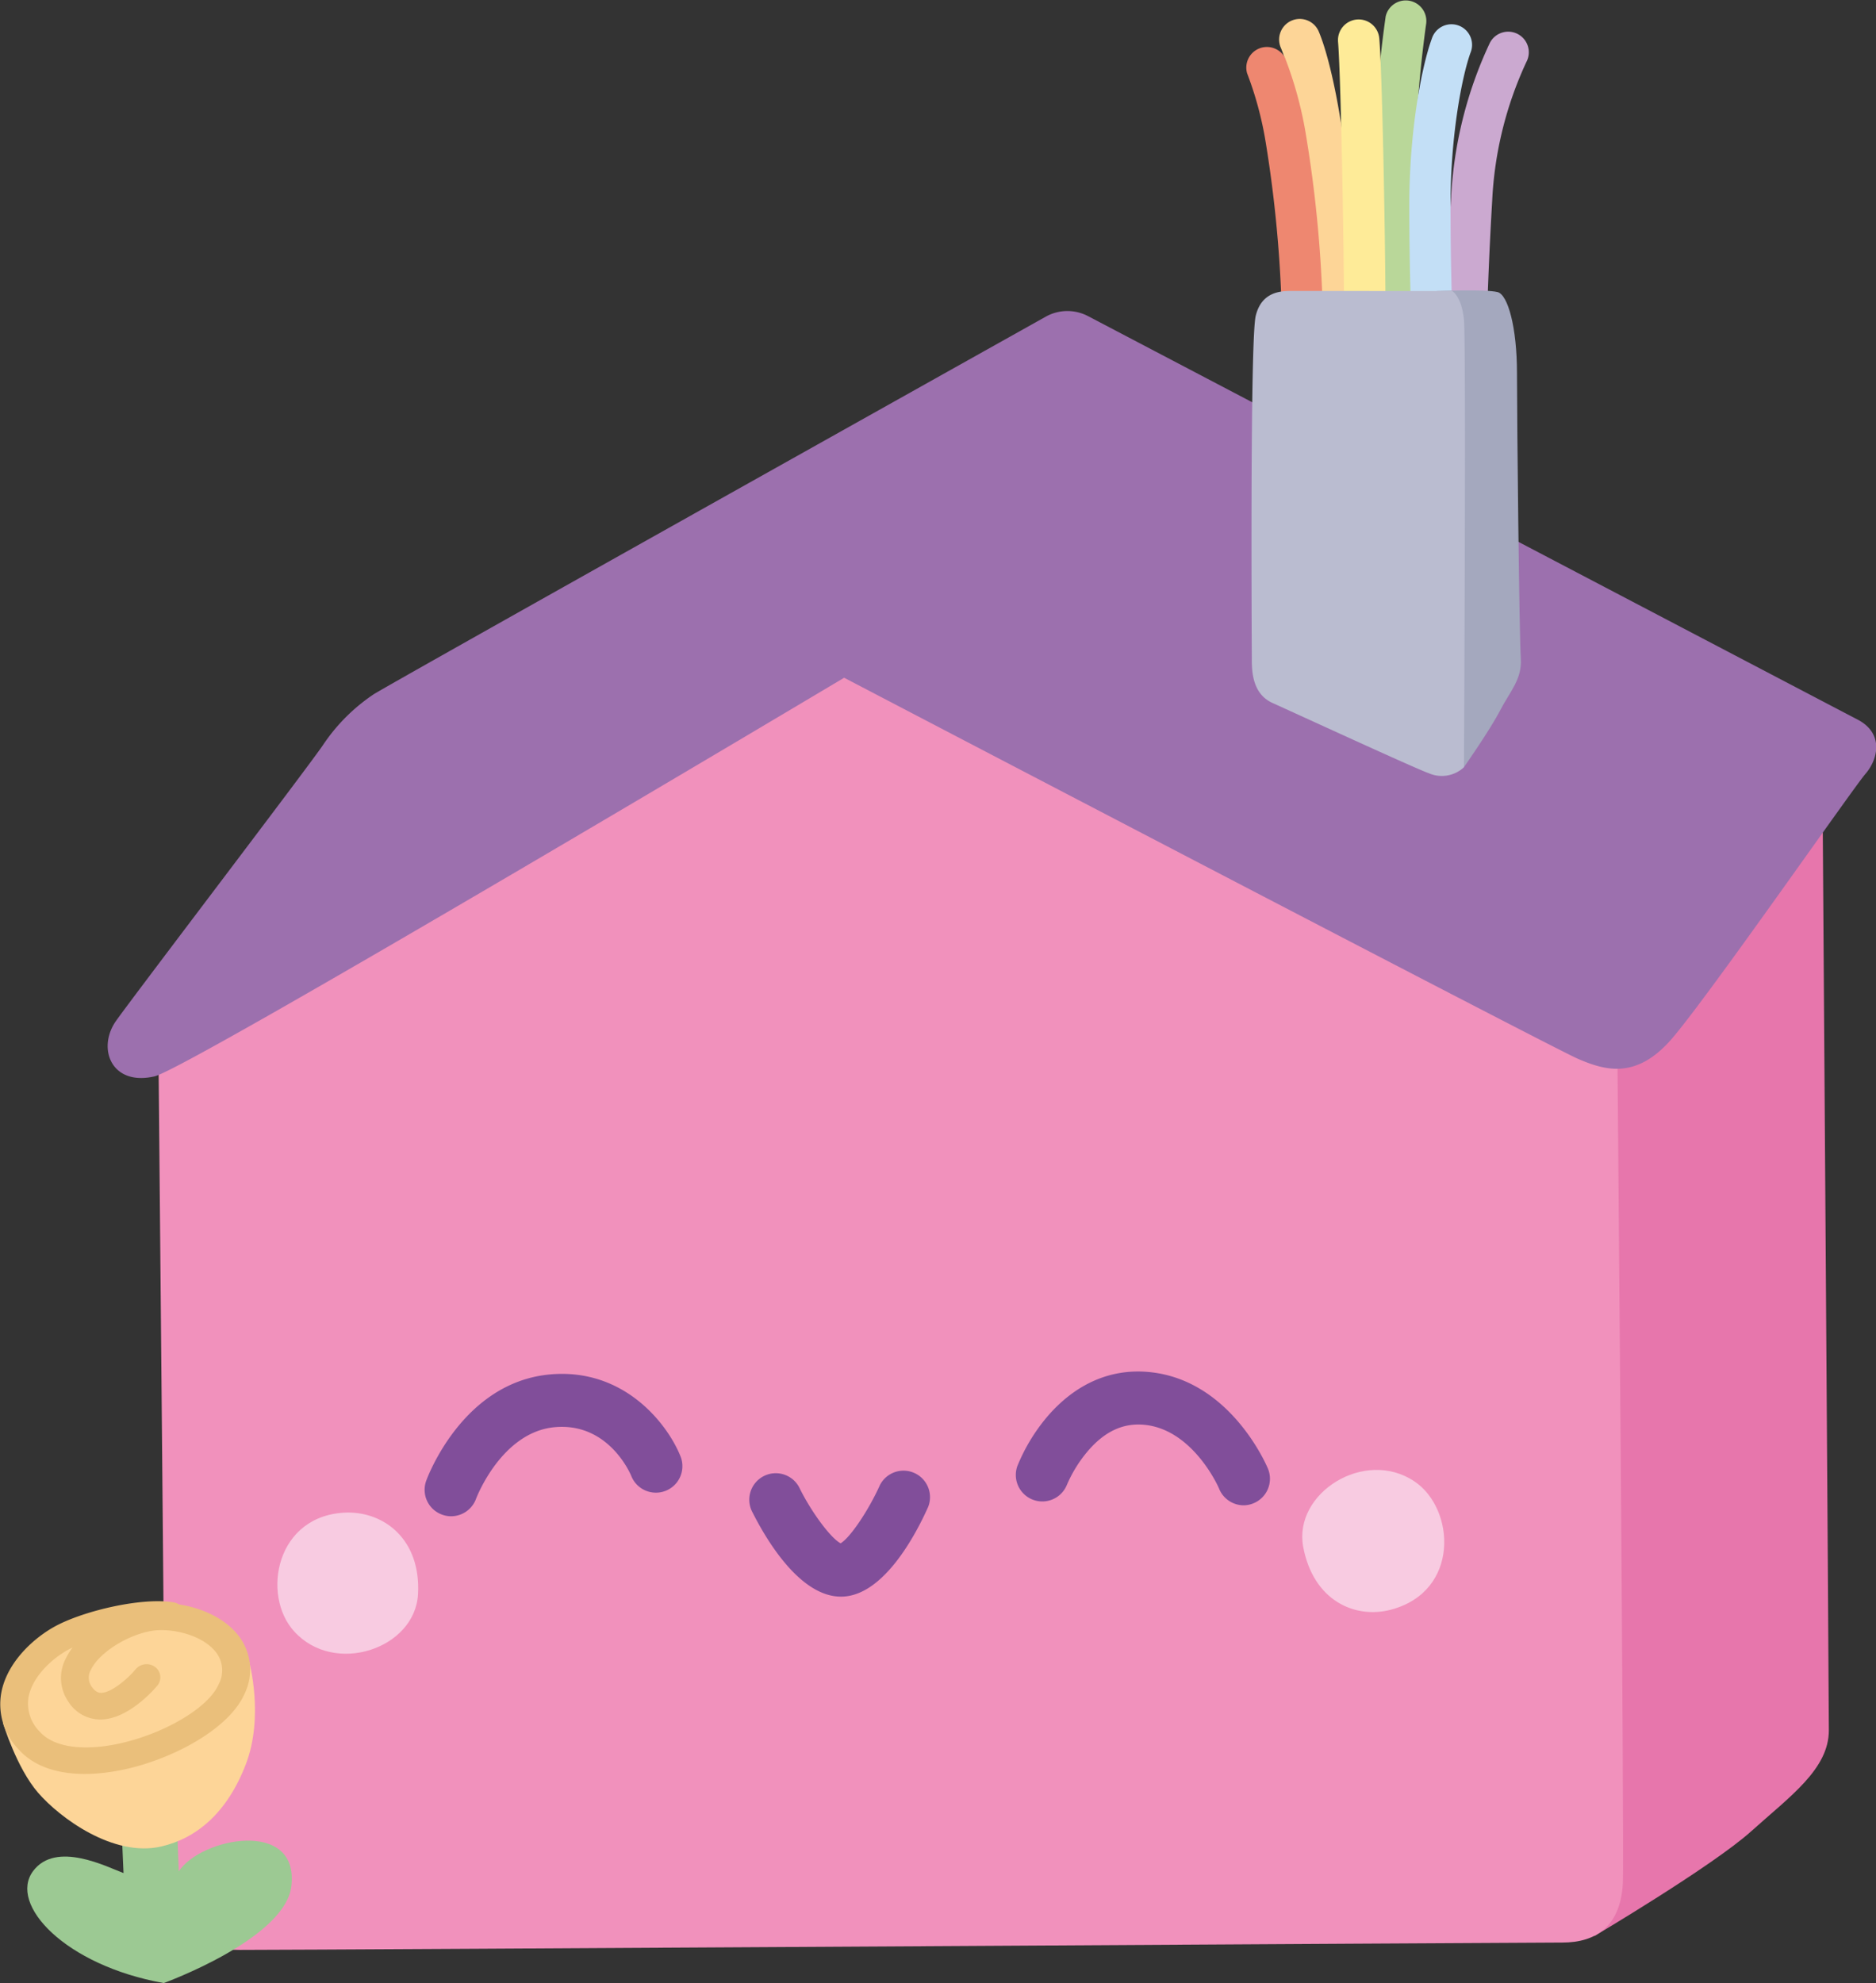 <svg id="Layer_1" data-name="Layer 1" xmlns="http://www.w3.org/2000/svg" viewBox="0 0 318.64 336.76"><rect x="0" y="0" width="318.64" height="336.76" fill="#333333" stroke="none"/><defs><style>.cls-4{fill:#f8cbe1}.cls-5{fill:#814e9a}</style></defs><path d="M447.28 382.49s1.11 158 1.11 164.58-6.59 11.2-13.17 17.12S408.56 582 408.56 582l-2.32-170.56Z" transform="translate(-137.76 -253.23)" style="fill:#e776ac"/><path d="M164.63 427s1.26 135.41 1.26 141.68-1.89 15.67 12.53 15.67 219.06-1.25 224.71-1.25 9.85-2.7 10.27-10c.29-5.05-1-149.84-1-149.84l-130.53-67.09Z" transform="translate(-137.76 -253.23)" style="fill:#f191bc"/><path d="M281.14 368.32S401.1 431 405.71 433s9.91 3.59 15.9-3.25 30.92-42.72 33-45.11 3.25-6.83-1.36-9.23c-4.16-2.15-109.67-57.47-130.69-68.5a7.55 7.55 0 0 0-7.19.1c-19.42 10.87-111.56 62.45-114.16 64.13a31.26 31.26 0 0 0-8.55 8.55c-2.39 3.58-33.84 44.81-35.37 47.16-3 4.63-.49 10.83 6.72 9.16 5.84-1.35 117.13-67.69 117.13-67.69Z" transform="translate(-137.76 -253.23)" style="fill:#9c70ae"/><path class="cls-4" d="M196.76 510.08c-12.16.24-14.67 14.08-9 20.22 6.86 7.52 20.49 2.89 21-6.35s-5.67-13.95-12-13.87ZM374 526.58c11.77-3.11 10.94-17.15 4-21.79-8.45-5.69-20.6 2-18.89 11.12s8.77 12.28 14.89 10.67Z" transform="translate(-137.76 -253.23)"/><path class="cls-5" d="M214.38 510.71a4.4 4.4 0 0 1-1.54-.28 4.48 4.48 0 0 1-2.69-5.74c.25-.69 6.23-16.76 21.09-18.07 12.7-1.11 20 8.62 22.11 13.93a4.5 4.5 0 0 1-8.37 3.31c-.14-.35-3.84-9.08-12.95-8.28s-13.38 12.07-13.42 12.18a4.52 4.52 0 0 1-4.23 2.95ZM280.6 524.36c-7.1 0-12.85-10-15-14.26a4.5 4.5 0 1 1 8.05-4c2.06 4.11 5.29 8.39 6.89 9.2 1.59-.93 4.7-5.5 6.65-9.83a4.5 4.5 0 0 1 8.21 3.67c-2.04 4.57-7.58 15.22-14.8 15.22ZM349 508.85a4.52 4.52 0 0 1-4.16-2.78c0-.09-4.37-10.1-12.72-10.89-3.55-.34-6.67 1.09-9.52 4.38a22.68 22.68 0 0 0-3.65 5.87 4.5 4.5 0 0 1-8.4-3.22 31.14 31.14 0 0 1 5-8.31c4.8-5.65 10.81-8.31 17.38-7.68 13.77 1.31 19.93 15.79 20.19 16.4a4.5 4.5 0 0 1-2.44 5.88 4.34 4.34 0 0 1-1.68.35Z" transform="translate(-137.76 -253.23)"/><path d="M363.8 311.86h-.16a3.49 3.49 0 0 1-3.33-3.66 198.12 198.12 0 0 0-.31-21.07c-1-12.46-3.12-22.11-4.7-25.81a3.5 3.5 0 0 1 6.45-2.74c1.84 4.35 4.18 14.69 5.23 28a198.87 198.87 0 0 1 .32 22 3.51 3.51 0 0 1-3.5 3.28Z" transform="translate(-137.76 -253.23)" style="fill:#fdd597"/><path d="M359 320.11h-.16a3.5 3.5 0 0 1-3.34-3.66 214.15 214.15 0 0 0-2.75-39 59.33 59.33 0 0 0-3.17-11.78A3.5 3.5 0 0 1 356 263a65.24 65.24 0 0 1 3.61 13.34 215.54 215.54 0 0 1 2.83 40.4 3.49 3.49 0 0 1-3.44 3.37Z" transform="translate(-137.76 -253.23)" style="fill:#ee8770"/><path d="M386.72 314.91h-.06a3.5 3.5 0 0 1-3.44-3.56c0-.11.21-11.2 1-24.47a70.17 70.17 0 0 1 6.55-26.28 3.5 3.5 0 1 1 6.26 3.13 62.78 62.78 0 0 0-5.82 23.56c-.78 13.13-1 24.07-1 24.18a3.5 3.5 0 0 1-3.49 3.44Z" transform="translate(-137.76 -253.23)" style="fill:#cba9d0"/><path d="M375.5 313.62a3.5 3.5 0 0 1-3.47-3.16c0-.48-1.16-11.82-1-25.1a212.18 212.18 0 0 1 2.09-29.36 3.5 3.5 0 0 1 6.85 1.43 214.76 214.76 0 0 0-2 28c-.11 12.89 1 24.24 1 24.35a3.5 3.5 0 0 1-3.14 3.83Z" transform="translate(-137.76 -253.23)" style="fill:#b9d799"/><path d="M369.49 312.07a3.51 3.51 0 0 1-3.46-3.55c.1-8.62-.49-42-1-48.17a3.5 3.5 0 0 1 7-.61c.58 6.69 1.14 41.13 1.05 48.87a3.5 3.5 0 0 1-3.59 3.46Z" transform="translate(-137.76 -253.23)" style="fill:#feeb98"/><path d="M381.05 313.21a3.49 3.49 0 0 1-3.49-3.34c0-.09-.43-9.68-.43-21.78 0-12.28 2-23.28 3.83-28.31a3.5 3.5 0 1 1 6.57 2.4c-1.36 3.73-3.4 13.71-3.4 25.91 0 11.94.42 21.37.42 21.47a3.5 3.5 0 0 1-3.34 3.65Z" transform="translate(-137.76 -253.23)" style="fill:#c3dff6"/><path d="M392.13 302.83c1.73.44 3.29 5.92 3.29 13.8s.39 44.81.65 48.36-1.84 5.65-3.54 8.93-6.12 9.59-6.12 9.59l-3.35-1-1.31-79.85s8.25-.35 10.38.17Z" transform="translate(-137.76 -253.23)" style="fill:#a4a8be"/><path d="M357.05 302.64c-1.84 0-5 .17-6 4.2s-.67 56.2-.67 58.38.17 5.88 3.53 7.39 24.49 11.24 26.5 11.91a5.52 5.52 0 0 0 6-1s.39-72 0-76-2-4.87-2-4.87Z" transform="translate(-137.76 -253.23)" style="fill:#babcd0"/><path d="m168.13 571-.46-11.55s-8.93 3-9.33 2.65l.4 9.2c-2.73-1-11.48-5.57-15.37-.32-4.19 5.65 5.44 16 22.2 19 0 0 20.7-7.5 21.69-16.52 1.27-11.46-15.39-8.15-19.13-2.46Z" transform="translate(-137.76 -253.23)" style="fill:#9cc993"/><path d="M165.13 566.79c-8.13 1.87-17.22-4.88-20.9-9.13s-5.94-11.79-5.94-11.79l5-10.85 12.86-6.91 12.13-.77 7.75 4.13 4.05 3.95s2.57 9.27-.58 17.44-8.32 12.54-14.37 13.93Z" transform="translate(-137.76 -253.23)" style="fill:#fdd598"/><path d="M162.48 552.74a38.42 38.42 0 0 1-5.14 1.26c-7.28 1.24-13.08 0-16.35-3.63a11 11 0 0 1-3-9.75c1-5.22 5.61-9.34 9.26-11.29 4.81-2.57 14.59-4.89 20-4a2.43 2.43 0 0 1 .91.35c3.73.57 7.64 2.24 10 5.17a9.39 9.39 0 0 1 1.11 10.07c-2.27 5.08-9.54 9.52-16.79 11.82ZM150.08 533l-.63.32c-2.93 1.57-6.18 4.67-6.84 8.07a6.76 6.76 0 0 0 2 6c2.13 2.33 6.52 3.13 12 2.19 8.08-1.38 16.44-6.1 18.27-10.3a5 5 0 0 0-.52-5.58c-2.26-2.81-7.24-4-10.56-3.57-4.23.61-9.17 3.7-10.58 6.61a2.66 2.66 0 0 0 .1 2.89c.7 1 1.29 1.06 1.52 1.07 1.73.07 4.57-2.34 5.95-4a2.44 2.44 0 0 1 3.32-.39 2.2 2.2 0 0 1 .35 3.19c-.51.6-5.06 5.89-9.89 5.72a6.43 6.43 0 0 1-5.24-3.09 7.07 7.07 0 0 1-.4-7.25 11.91 11.91 0 0 1 1.15-1.88Z" transform="translate(-137.76 -253.23)" style="fill:#eabf7b"/></svg>